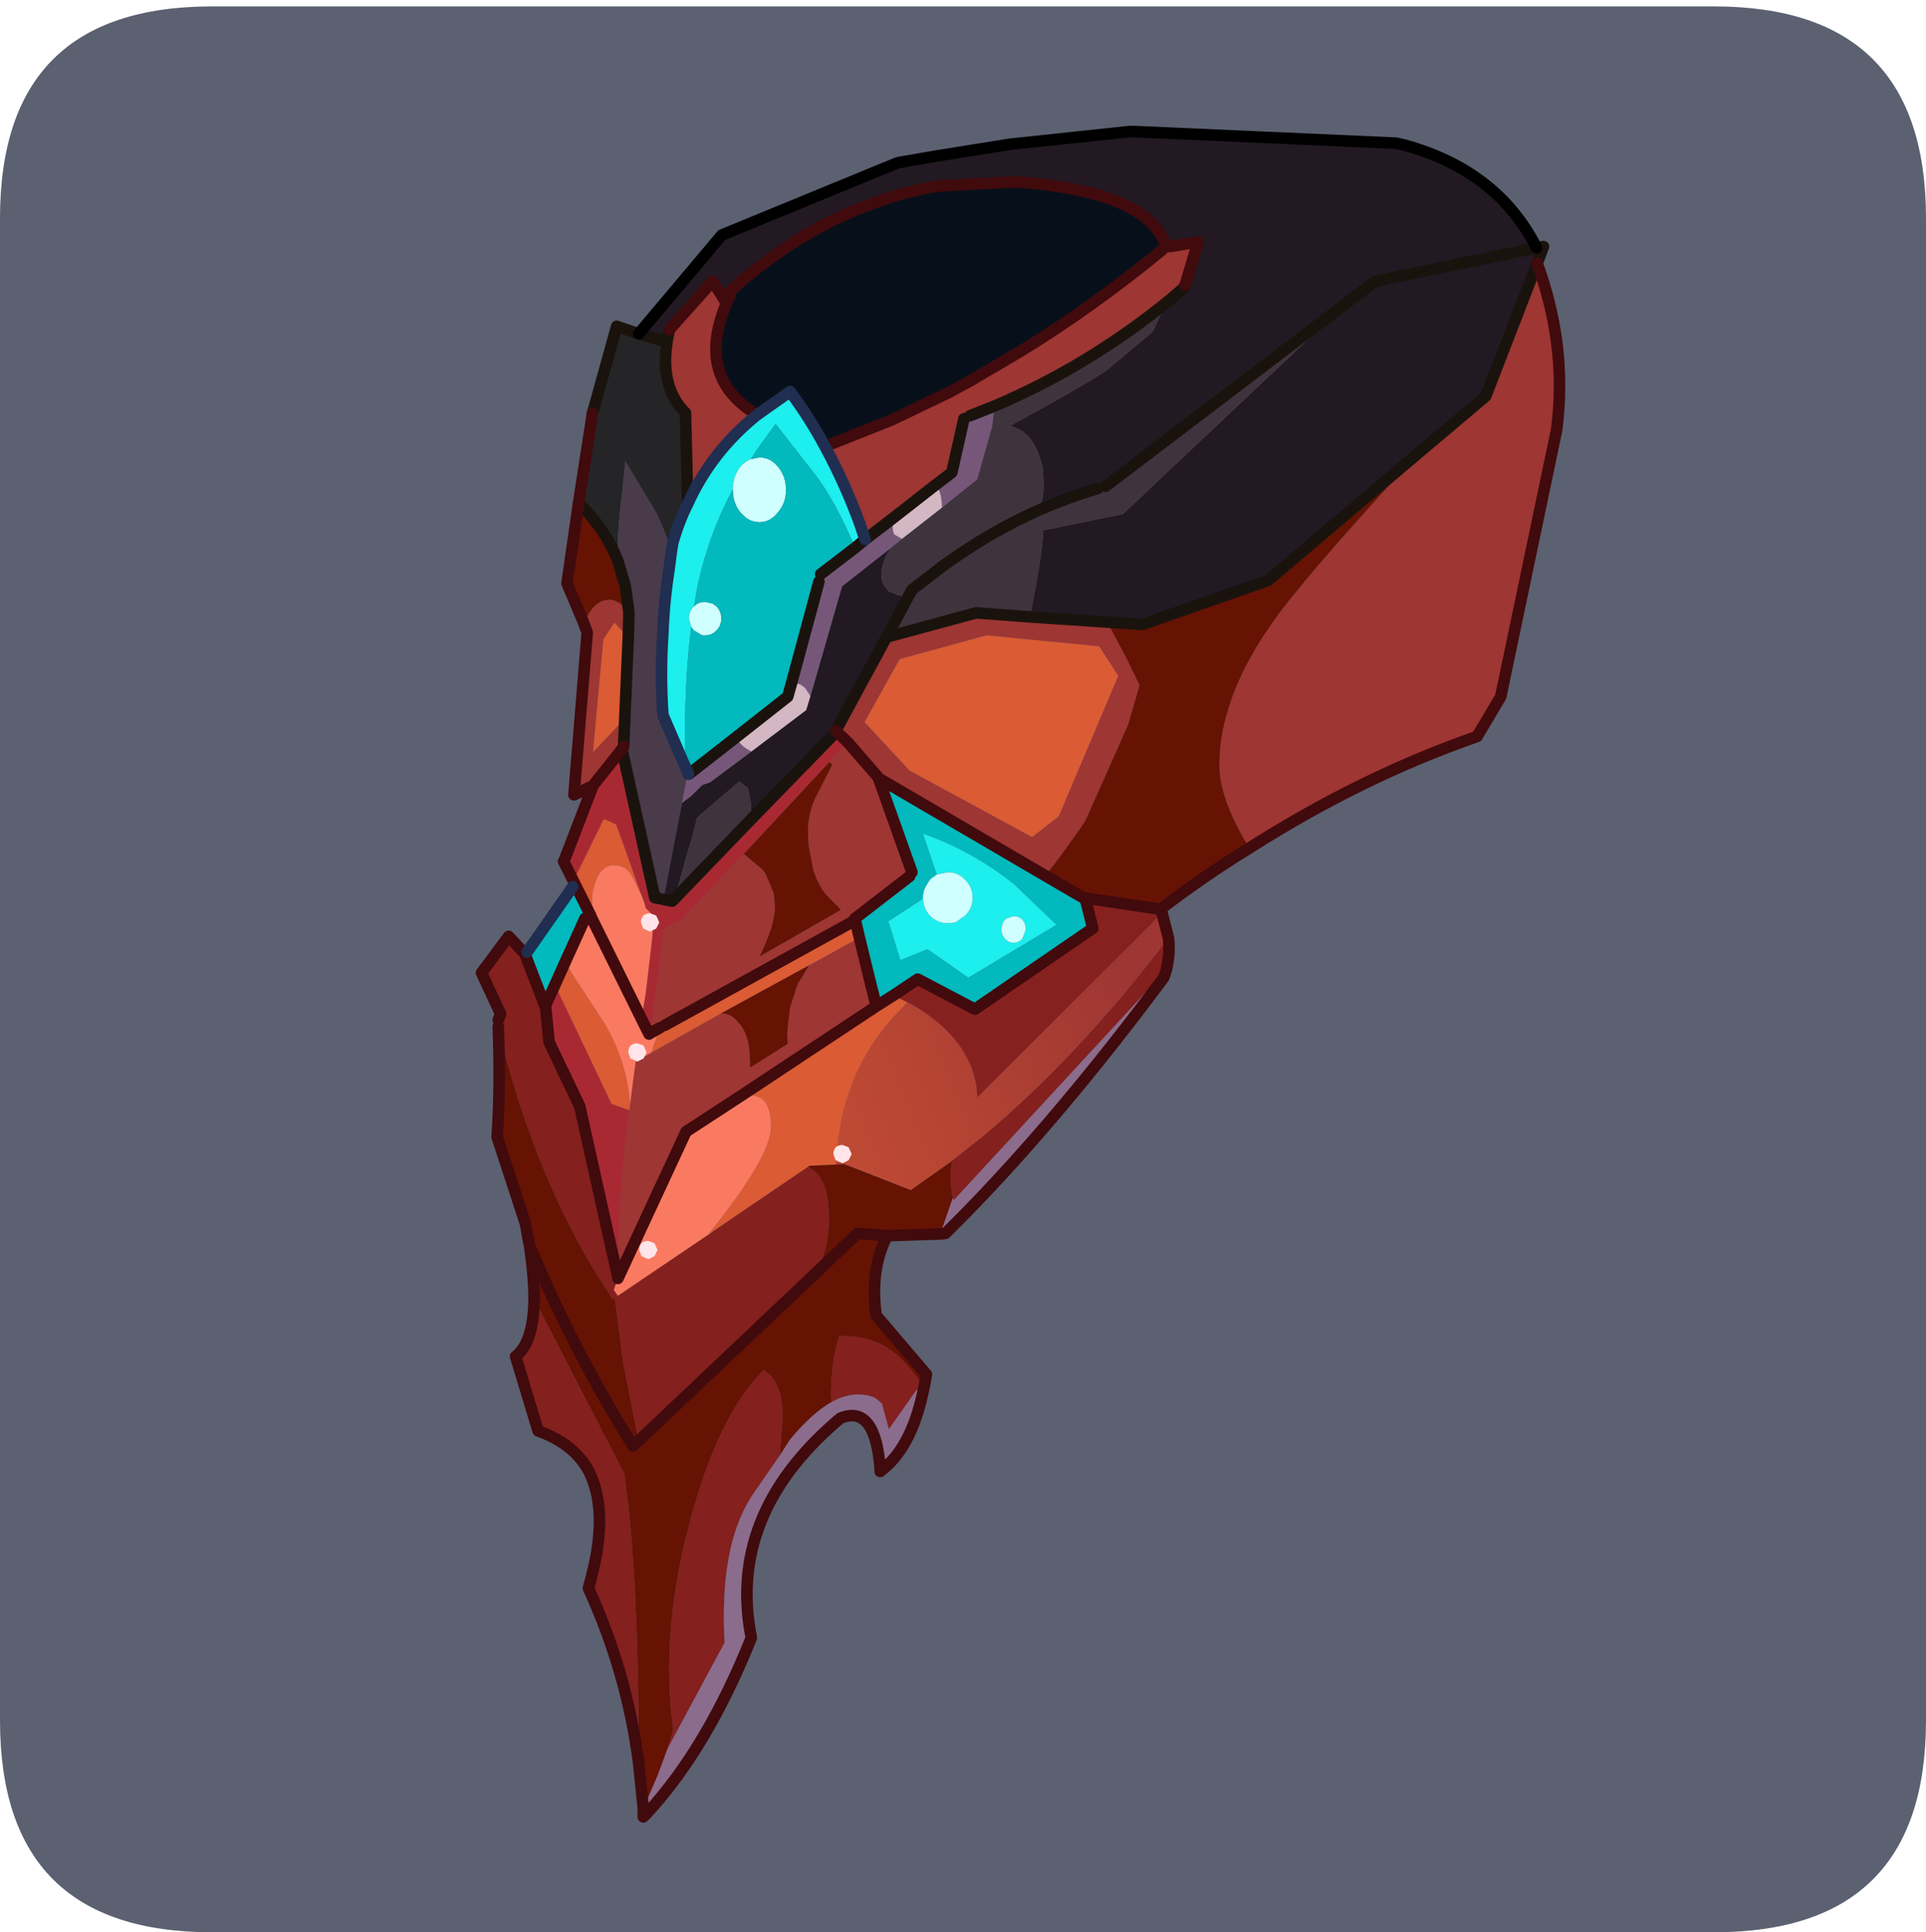 <?xml version="1.0" encoding="UTF-8" standalone="no"?>
<svg xmlns:ffdec="https://www.free-decompiler.com/flash" xmlns:xlink="http://www.w3.org/1999/xlink" ffdec:objectType="frame" height="30.1px" width="30.0px" xmlns="http://www.w3.org/2000/svg">
  <g transform="matrix(1.0, 0.0, 0.0, 1.0, 0.0, 0.0)">
    <use ffdec:characterId="1" height="30.0" transform="matrix(1.0, 0.0, 0.0, 1.0, 0.0, 0.0)" width="30.0" xlink:href="#shape0"/>
    <use ffdec:characterId="9" height="30.0" transform="matrix(1.0, 0.0, 0.0, 1.0, 0.0, 0.1)" width="30.0" xlink:href="#sprite0"/>
  </g>
  <defs>
    <g id="shape0" transform="matrix(1.0, 0.0, 0.0, 1.0, 0.0, 0.0)">
      <path d="M0.0 0.0 L30.0 0.0 30.0 30.0 0.0 30.0 0.0 0.0" fill="#33cc66" fill-opacity="0.0" fill-rule="evenodd" stroke="none"/>
    </g>
    <g id="sprite0" transform="matrix(1.0, 0.0, 0.0, 1.0, 0.0, 0.0)">
      <use ffdec:characterId="2" height="30.0" transform="matrix(1.0, 0.0, 0.0, 1.0, 0.0, 0.0)" width="30.0" xlink:href="#shape1"/>
      <use ffdec:characterId="8" height="146.85" transform="matrix(0.18, 0.0, 0.0, 0.18, 7.41, 1.86)" width="94.3" xlink:href="#sprite1"/>
    </g>
    <g id="shape1" transform="matrix(1.0, 0.0, 0.0, 1.0, 0.0, 0.0)">
      <path d="M26.7 0.0 Q30.0 0.0 30.0 3.3 L30.0 26.7 Q30.0 30.0 26.7 30.0 L3.3 30.0 Q0.0 30.0 0.0 26.7 L0.0 3.3 Q0.0 0.0 3.3 0.0 L26.7 0.0" fill="#5b6171" fill-rule="evenodd" stroke="none"/>
    </g>
    <g id="sprite1" transform="matrix(1.0, 0.0, 0.0, 1.0, 0.5, 0.5)">
      <use ffdec:characterId="3" height="146.85" transform="matrix(1.0, 0.0, 0.0, 1.0, -0.5, -0.5)" width="94.3" xlink:href="#shape2"/>
      <filter id="filter0">
        <feColorMatrix in="SourceGraphic" result="filterResult0" type="matrix" values="0 0 0 0 1.0,0 0 0 0 0.6,0 0 0 0 1.0,0 0 0 1 0"/>
        <feConvolveMatrix divisor="16.0" in="filterResult0" kernelMatrix="1 1 1 1 1 1 1 1 1 1 1 1 1 1 1 1" order="4 4" result="filterResult1"/>
        <feComposite in="SourceGraphic" in2="filterResult1" operator="over" result="filterResult2"/>
      </filter>
      <use ffdec:characterId="5" filter="url(#filter0)" height="1.2" transform="matrix(1.319, 0.0, 0.0, 1.319, 13.8, 67.65)" width="1.2" xlink:href="#button0"/>
      <filter id="filter1">
        <feColorMatrix in="SourceGraphic" result="filterResult3" type="matrix" values="0 0 0 0 1.0,0 0 0 0 0.6,0 0 0 0 1.0,0 0 0 1 0"/>
        <feConvolveMatrix divisor="16.0" in="filterResult3" kernelMatrix="1 1 1 1 1 1 1 1 1 1 1 1 1 1 1 1" order="4 4" result="filterResult4"/>
        <feComposite in="SourceGraphic" in2="filterResult4" operator="over" result="filterResult5"/>
      </filter>
      <use ffdec:characterId="5" filter="url(#filter1)" height="1.2" transform="matrix(1.319, 0.0, 0.0, 1.319, 12.7, 78.9)" width="1.2" xlink:href="#button0"/>
      <filter id="filter2">
        <feColorMatrix in="SourceGraphic" result="filterResult6" type="matrix" values="0 0 0 0 1.0,0 0 0 0 0.6,0 0 0 0 1.0,0 0 0 1 0"/>
        <feConvolveMatrix divisor="16.0" in="filterResult6" kernelMatrix="1 1 1 1 1 1 1 1 1 1 1 1 1 1 1 1" order="4 4" result="filterResult7"/>
        <feComposite in="SourceGraphic" in2="filterResult7" operator="over" result="filterResult8"/>
      </filter>
      <use ffdec:characterId="5" filter="url(#filter2)" height="1.2" transform="matrix(1.319, 0.0, 0.0, 1.319, 13.65, 96.0)" width="1.2" xlink:href="#button0"/>
      <filter id="filter3">
        <feColorMatrix in="SourceGraphic" result="filterResult9" type="matrix" values="0 0 0 0 1.0,0 0 0 0 0.6,0 0 0 0 1.0,0 0 0 1 0"/>
        <feConvolveMatrix divisor="16.0" in="filterResult9" kernelMatrix="1 1 1 1 1 1 1 1 1 1 1 1 1 1 1 1" order="4 4" result="filterResult10"/>
        <feComposite in="SourceGraphic" in2="filterResult10" operator="over" result="filterResult11"/>
      </filter>
      <use ffdec:characterId="5" filter="url(#filter3)" height="1.2" transform="matrix(1.319, 0.0, 0.0, 1.319, 30.45, 87.7)" width="1.2" xlink:href="#button0"/>
      <filter id="filter4">
        <feColorMatrix in="SourceGraphic" result="filterResult12" type="matrix" values="0 0 0 0 0.4,0 0 0 0 1.0,0 0 0 0 1.0,0 0 0 1 0"/>
        <feConvolveMatrix divisor="169.0" in="filterResult12" kernelMatrix="1 1 1 1 1 1 1 1 1 1 1 1 1 1 1 1 1 1 1 1 1 1 1 1 1 1 1 1 1 1 1 1 1 1 1 1 1 1 1 1 1 1 1 1 1 1 1 1 1 1 1 1 1 1 1 1 1 1 1 1 1 1 1 1 1 1 1 1 1 1 1 1 1 1 1 1 1 1 1 1 1 1 1 1 1 1 1 1 1 1 1 1 1 1 1 1 1 1 1 1 1 1 1 1 1 1 1 1 1 1 1 1 1 1 1 1 1 1 1 1 1 1 1 1 1 1 1 1 1 1 1 1 1 1 1 1 1 1 1 1 1 1 1 1 1 1 1 1 1 1 1 1 1 1 1 1 1 1 1 1 1 1 1 1 1 1 1 1 1" order="13 13" result="filterResult13"/>
        <feComposite in="SourceGraphic" in2="filterResult13" operator="over" result="filterResult14"/>
      </filter>
      <use ffdec:characterId="7" filter="url(#filter4)" height="12.45" transform="matrix(1.0, 0.0, 0.0, 1.0, 35.2, 60.75)" width="14.55" xlink:href="#sprite2"/>
    </g>
    <g id="shape2" transform="matrix(1.0, 0.0, 0.0, 1.0, 0.5, 0.5)">
      <path d="M9.6 24.4 L11.7 16.85 13.6 17.5 16.05 18.2 16.05 18.25 Q15.45 22.15 17.65 24.35 L17.85 32.2 Q17.05 33.8 16.55 35.6 L16.45 36.2 15.6 34.05 15.15 33.05 12.45 28.55 12.15 31.45 Q11.8 34.15 11.8 36.05 L11.8 37.15 Q10.7 34.35 8.4 32.15 L9.6 24.4" fill="#252527" fill-rule="evenodd" stroke="none"/>
      <path d="M11.8 37.15 L11.8 36.05 Q11.8 34.15 12.15 31.45 L12.45 28.55 15.15 33.05 15.6 34.05 16.45 36.2 16.25 37.75 Q15.8 40.6 15.7 43.3 15.45 47.0 15.7 50.5 L17.6 54.9 17.9 55.55 17.85 55.6 17.35 58.1 15.75 66.45 15.0 66.3 12.15 53.45 12.3 53.2 12.4 50.8 12.7 43.8 12.75 42.1 12.75 41.55 12.45 39.35 11.8 37.15" fill="#4a3b4b" fill-rule="evenodd" stroke="none"/>
      <path d="M13.6 17.5 L20.8 8.95 36.0 2.7 39.15 2.15 45.7 1.1 56.05 0.0 56.5 0.0 79.1 1.0 79.8 1.15 Q87.9 3.35 91.3 10.05 L91.05 10.1 77.35 12.95 74.9 14.8 77.35 12.95 91.05 10.1 91.35 11.4 86.9 22.9 79.5 29.15 68.05 38.85 57.2 42.65 54.15 42.45 47.45 42.0 Q48.55 36.6 48.6 34.5 L48.65 34.5 55.5 33.1 74.9 14.8 54.0 30.7 53.3 30.9 Q50.75 31.65 48.25 32.75 48.65 31.75 48.65 30.5 L48.55 29.0 48.15 27.75 48.05 27.5 Q47.3 25.9 45.85 25.5 L45.65 25.5 Q51.05 22.6 54.05 20.7 L58.1 17.3 58.65 16.05 59.0 15.45 59.75 14.4 60.8 13.5 60.9 13.25 62.0 9.55 59.55 9.95 59.25 9.85 Q58.85 8.85 58.05 8.0 55.1 4.95 46.15 4.35 L39.6 4.7 Q36.35 5.2 33.25 6.45 27.0 8.8 21.3 14.0 L21.5 14.25 21.2 14.85 20.0 12.95 16.25 17.15 16.05 18.2 13.6 17.5 M35.4 36.05 L35.05 36.65 Q34.6 37.6 34.6 38.35 34.6 38.95 34.9 39.35 L35.2 39.75 36.0 40.1 36.9 40.3 35.05 43.75 30.65 51.85 30.5 52.15 23.25 59.6 23.3 58.65 23.3 58.05 23.05 56.8 22.3 56.25 18.85 59.2 18.65 59.4 18.3 60.85 18.1 61.5 17.9 62.15 16.7 66.4 16.5 66.6 15.75 66.45 17.35 58.1 18.2 57.45 18.9 56.75 19.1 56.55 19.8 56.3 23.35 53.65 28.05 50.1 28.1 50.05 28.45 48.9 31.2 39.35 35.4 36.05" fill="#221923" fill-rule="evenodd" stroke="none"/>
      <path d="M21.2 14.85 L21.5 14.25 21.3 14.0 Q27.0 8.8 33.25 6.45 36.35 5.2 39.6 4.7 L46.15 4.35 Q55.1 4.95 58.05 8.0 58.85 8.85 59.25 9.85 L58.95 10.2 Q52.8 15.25 46.5 19.1 L42.15 21.65 40.5 22.55 35.5 24.95 30.35 27.0 29.8 27.4 Q28.45 24.85 26.7 22.5 L23.8 24.55 23.6 24.35 Q18.55 21.15 21.2 14.85" fill="#07101a" fill-rule="evenodd" stroke="none"/>
      <path d="M91.35 11.4 Q93.8 18.1 93.15 24.8 L93.05 25.75 88.2 48.9 86.15 52.35 Q76.2 55.8 66.45 62.0 63.85 57.8 63.85 54.8 63.85 52.45 64.6 50.05 65.65 46.5 68.3 42.7 70.8 39.05 79.7 29.35 L79.5 29.15 86.9 22.9 91.35 11.4 M9.65 56.6 L8.0 57.4 9.15 43.35 8.75 42.3 9.05 42.15 Q9.75 40.7 10.75 40.55 L11.05 40.5 Q11.85 40.5 12.75 41.55 L12.75 42.1 12.7 43.8 11.5 42.5 10.55 43.95 9.65 53.7 12.4 50.8 12.3 53.2 12.15 53.45 9.65 56.6 M17.85 32.2 L17.65 24.35 Q15.45 22.15 16.05 18.25 L16.05 18.2 16.25 17.15 20.0 12.95 21.2 14.85 Q18.55 21.15 23.6 24.35 L23.8 24.55 Q19.9 27.7 17.85 32.2 M59.55 9.95 L62.0 9.55 60.9 13.25 60.8 13.5 59.75 14.4 59.45 14.65 Q52.5 20.3 44.4 23.75 L42.25 24.6 41.75 24.85 40.7 29.5 39.2 30.65 35.55 33.5 33.2 35.3 32.65 33.7 Q31.4 30.35 29.8 27.4 L30.35 27.0 35.5 24.95 40.5 22.55 42.15 21.65 46.5 19.1 Q52.8 15.25 58.95 10.2 L59.55 9.95 M47.45 42.0 L54.15 42.45 55.75 45.45 56.95 47.9 55.95 51.35 52.3 59.55 51.75 60.4 50.1 62.7 48.8 64.4 34.35 55.95 34.3 55.85 31.7 52.85 34.3 55.85 34.35 55.95 37.25 64.1 37.05 64.45 32.45 68.0 32.3 68.1 32.35 68.25 15.85 77.35 15.45 77.55 14.65 78.0 15.8 68.95 17.3 68.25 22.7 62.5 23.1 62.85 24.3 63.85 24.6 64.25 25.3 65.95 25.4 67.0 Q25.4 68.7 24.05 71.4 L31.1 67.35 29.7 65.9 Q29.05 65.0 28.7 63.85 L28.3 61.75 28.25 60.55 Q28.25 59.15 28.8 57.85 L30.35 54.8 30.1 54.55 31.7 52.85 30.7 51.9 30.65 51.85 35.05 43.75 42.8 41.65 47.45 42.0 M55.1 47.1 L53.45 44.55 43.7 43.6 36.2 45.65 33.15 51.1 37.05 55.3 47.65 61.05 49.95 59.25 55.1 47.1 M34.15 75.7 L22.6 83.35 17.7 86.55 11.85 99.15 11.8 99.1 11.85 97.05 Q11.95 92.5 12.4 88.0 L12.45 87.7 12.5 87.15 12.75 85.15 12.8 84.7 12.85 84.25 13.2 81.5 13.35 80.45 14.7 79.7 20.75 76.3 21.15 76.35 Q21.7 76.5 22.1 76.95 L22.45 77.35 Q23.05 78.2 23.2 79.6 L23.2 79.65 23.25 80.75 23.25 81.0 26.5 78.95 26.45 78.0 26.5 77.45 26.7 75.8 27.35 73.8 28.35 72.15 32.7 69.75 33.8 74.25 33.85 74.4 34.15 75.7" fill="#9e3633" fill-rule="evenodd" stroke="none"/>
      <path d="M16.45 36.2 L16.55 35.6 Q17.05 33.8 17.85 32.2 19.9 27.7 23.8 24.55 L26.7 22.5 Q28.45 24.85 29.8 27.4 31.4 30.35 32.65 33.7 L33.2 35.3 32.35 36.0 31.5 34.15 Q30.2 31.45 29.0 29.85 L25.45 25.3 24.1 27.15 23.9 27.45 23.3 28.35 Q22.8 28.55 22.4 29.0 21.75 29.85 21.75 30.95 19.95 34.35 19.05 37.85 18.65 39.3 18.4 41.1 L18.35 41.1 Q17.95 41.55 17.95 42.15 L18.15 42.85 Q17.6 47.05 17.6 52.7 L17.6 54.9 15.7 50.5 Q15.45 47.0 15.7 43.3 15.8 40.6 16.25 37.75 L16.45 36.2" fill="#1deeee" fill-rule="evenodd" stroke="none"/>
      <path d="M23.3 28.35 L23.8 28.25 24.05 28.2 Q25.0 28.2 25.65 29.0 26.35 29.85 26.35 31.0 26.35 32.15 25.65 32.95 25.0 33.8 24.05 33.8 23.2 33.8 22.6 33.15 L22.4 32.95 Q21.75 32.15 21.75 31.0 L21.75 30.95 Q21.75 29.85 22.4 29.0 22.8 28.55 23.3 28.35 M18.4 41.1 Q18.75 40.7 19.35 40.7 L20.0 40.85 20.35 41.1 Q20.75 41.55 20.75 42.15 20.75 42.75 20.35 43.15 19.95 43.6 19.35 43.6 L19.1 43.6 18.35 43.15 18.15 42.85 17.95 42.15 Q17.95 41.55 18.35 41.1 L18.4 41.1" fill="#cfffff" fill-rule="evenodd" stroke="none"/>
      <path d="M3.75 71.15 L3.95 71.0 7.9 65.35 8.15 65.25 9.45 67.85 8.95 68.1 7.25 71.85 6.35 73.85 5.5 75.7 3.75 71.15 M21.75 30.95 L21.75 31.0 Q21.75 32.15 22.4 32.95 L22.6 33.15 Q23.2 33.8 24.05 33.8 25.0 33.8 25.65 32.95 26.35 32.15 26.35 31.0 26.35 29.85 25.65 29.0 25.0 28.2 24.05 28.2 L23.8 28.25 23.3 28.35 23.9 27.45 24.1 27.15 25.45 25.3 29.0 29.85 Q30.2 31.45 31.5 34.15 L32.35 36.0 29.35 38.3 29.2 38.95 26.85 47.65 26.5 48.9 22.05 52.4 17.95 55.6 17.9 55.55 17.6 54.9 17.6 52.7 Q17.6 47.05 18.15 42.85 L18.35 43.15 19.1 43.6 19.35 43.6 Q19.95 43.6 20.35 43.15 20.75 42.75 20.75 42.15 20.75 41.55 20.35 41.1 L20.0 40.85 19.35 40.7 Q18.75 40.7 18.4 41.1 18.65 39.3 19.05 37.85 19.95 34.35 21.75 30.95 M34.35 55.95 L48.8 64.4 52.05 66.3 52.25 66.4 52.9 68.95 42.7 75.95 37.75 73.35 35.65 74.75 34.15 75.7 33.85 74.4 33.8 74.25 32.7 69.75 32.35 68.25 32.4 68.15 32.45 68.0 37.05 64.45 37.25 64.1 34.35 55.95 M49.75 68.65 L46.1 65.15 Q42.55 62.3 38.2 60.75 L39.4 64.3 38.9 64.65 38.8 64.75 38.5 65.25 Q38.2 65.7 38.2 66.3 L38.2 66.4 35.2 68.35 35.25 68.45 36.25 71.7 38.6 70.75 42.1 73.2 42.15 73.2 49.75 68.65" fill="#02b9bd" fill-rule="evenodd" stroke="none"/>
      <path d="M8.15 65.25 L7.95 64.85 10.25 60.15 10.55 59.5 10.75 59.55 11.65 59.95 12.25 61.6 13.85 66.1 13.05 64.5 Q12.55 63.5 11.45 63.5 L11.3 63.5 Q10.0 63.65 9.6 66.0 L9.5 68.0 9.5 68.1 8.95 68.1 9.45 67.85 8.15 65.25 M42.25 24.6 L42.2 24.65 41.75 24.85 42.25 24.6 M55.1 47.1 L49.95 59.25 47.65 61.05 37.05 55.3 33.15 51.1 36.2 45.65 43.7 43.6 53.45 44.55 55.1 47.1 M34.15 75.7 L35.65 74.75 36.85 75.35 35.45 76.85 Q33.55 79.05 32.45 81.5 30.9 84.95 30.7 89.25 L30.7 89.4 28.4 89.5 28.25 89.6 20.3 95.0 19.65 95.4 Q25.05 88.7 25.05 86.1 25.05 84.3 24.25 83.7 23.75 83.35 22.6 83.35 L34.15 75.7 M32.7 69.75 L28.35 72.15 20.75 76.3 14.7 79.7 14.95 78.95 15.1 78.55 15.45 77.55 15.85 77.35 32.35 68.25 32.7 69.75 M12.85 84.25 L12.8 84.7 11.25 84.15 6.35 73.85 7.25 71.85 8.05 73.2 10.6 77.1 Q12.65 80.55 12.85 84.25 M12.7 43.8 L12.4 50.8 9.65 53.7 10.55 43.95 11.5 42.5 12.7 43.8 M9.45 67.85 L9.5 68.0 9.45 67.85" fill="#db5b34" fill-rule="evenodd" stroke="none"/>
      <path d="M17.95 55.6 L22.05 52.4 Q22.3 53.05 23.1 53.5 L23.35 53.65 19.8 56.3 19.1 56.55 18.9 56.75 18.2 57.45 17.35 58.1 17.85 55.6 17.9 55.6 17.95 55.6 M26.85 47.65 L29.2 38.95 29.35 38.3 32.35 36.0 33.2 35.3 35.55 33.5 35.6 34.5 35.7 34.85 36.4 35.25 35.4 36.05 31.2 39.35 28.45 48.9 28.4 48.75 28.0 48.15 27.6 47.85 26.85 47.65 M39.2 30.65 L40.7 29.5 41.75 24.85 42.2 24.65 42.25 24.6 44.4 23.75 44.2 25.5 42.9 30.1 39.85 32.55 Q39.8 31.15 39.4 30.75 L39.2 30.65" fill="#765779" fill-rule="evenodd" stroke="none"/>
      <path d="M22.05 52.4 L26.5 48.9 26.85 47.65 27.6 47.85 28.0 48.15 28.4 48.75 28.45 48.9 28.1 50.05 28.05 50.1 23.35 53.65 23.1 53.5 Q22.3 53.05 22.05 52.4 M39.2 30.65 L39.4 30.75 Q39.8 31.15 39.85 32.55 L36.4 35.25 35.7 34.85 35.6 34.5 35.55 33.5 39.2 30.65" fill="#d3b7c2" fill-rule="evenodd" stroke="none"/>
      <path d="M59.75 14.4 L59.0 15.45 58.65 16.05 58.1 17.3 54.05 20.7 Q51.05 22.6 45.65 25.5 L45.85 25.5 Q47.3 25.9 48.05 27.5 L48.15 27.75 48.55 29.0 48.65 30.5 Q48.65 31.75 48.25 32.75 50.75 31.65 53.3 30.9 L54.0 30.7 74.9 14.8 55.5 33.1 48.65 34.5 48.6 34.5 Q48.55 36.6 47.45 42.0 L42.8 41.65 35.05 43.75 36.9 40.3 36.0 40.1 35.2 39.75 34.9 39.35 Q34.6 38.95 34.6 38.35 34.6 37.6 35.05 36.65 L35.4 36.05 36.4 35.25 39.85 32.55 42.9 30.1 44.2 25.5 44.4 23.75 Q52.5 20.3 59.45 14.65 L59.75 14.4 M48.25 32.75 Q43.95 34.65 39.85 37.65 L39.4 38.0 37.25 39.65 36.9 40.3 37.25 39.65 39.4 38.0 39.85 37.65 Q43.95 34.65 48.25 32.75 M16.7 66.4 L17.9 62.15 18.1 61.5 18.3 60.85 18.65 59.4 18.85 59.2 22.3 56.25 23.05 56.8 23.3 58.05 23.3 58.65 23.25 59.6 16.7 66.4" fill="#3f343d" fill-rule="evenodd" stroke="none"/>
      <path d="M66.45 62.0 Q62.55 64.4 58.75 67.3 L52.05 66.3 48.8 64.4 50.1 62.7 51.75 60.4 52.3 59.55 55.95 51.35 56.95 47.9 55.75 45.45 54.15 42.45 57.2 42.65 68.05 38.85 79.5 29.15 79.7 29.35 Q70.8 39.05 68.3 42.7 65.65 46.5 64.6 50.05 63.85 52.45 63.85 54.8 63.85 57.8 66.45 62.0 M39.7 95.4 L35.1 95.55 Q33.6 98.5 34.15 102.45 L38.5 107.55 38.3 108.65 38.05 108.3 Q36.8 106.55 35.65 105.65 33.9 104.25 31.35 104.25 L30.95 104.25 Q30.55 105.5 30.4 106.9 30.25 108.1 30.25 109.4 L30.3 109.95 Q28.6 110.9 26.7 113.2 L25.8 114.6 26.05 111.3 Q26.05 109.35 25.45 108.3 25.05 107.55 24.4 107.2 22.6 109.0 21.15 111.85 19.85 114.35 18.8 117.7 15.45 128.4 16.5 137.55 L16.6 138.35 16.1 139.95 15.25 142.25 14.0 145.15 14.35 145.5 14.0 145.85 14.0 145.15 13.9 144.1 13.6 141.2 Q13.6 127.65 12.75 119.4 L12.4 116.5 12.4 116.25 4.55 101.05 Q4.55 99.05 4.15 96.35 L4.05 95.9 3.8 94.5 1.35 87.0 Q1.65 82.75 1.45 77.45 4.2 89.1 9.55 98.2 L11.35 101.05 11.55 100.95 12.25 106.45 13.6 113.3 28.7 99.0 29.25 98.05 Q30.05 96.45 30.05 94.1 30.05 91.75 29.4 90.7 29.05 90.05 28.25 89.6 L28.4 89.5 30.7 89.4 31.4 89.35 37.15 91.6 40.75 89.05 Q40.6 89.75 40.6 90.65 L40.7 91.85 40.8 92.25 39.7 95.4 M8.75 42.3 L7.4 39.1 8.4 32.15 Q10.7 34.35 11.8 37.15 L12.45 39.35 12.75 41.55 Q11.85 40.5 11.05 40.5 L10.75 40.55 Q9.75 40.7 9.05 42.15 L8.75 42.3 M28.35 72.15 L27.35 73.8 26.7 75.8 26.5 77.45 26.45 78.0 26.5 78.95 23.25 81.0 23.25 80.75 23.2 79.65 23.2 79.6 Q23.05 78.2 22.45 77.35 L22.1 76.95 Q21.7 76.5 21.15 76.35 L20.75 76.3 28.35 72.15 M30.1 54.55 L30.35 54.8 28.8 57.85 Q28.25 59.15 28.25 60.55 L28.3 61.75 28.7 63.85 Q29.05 65.0 29.7 65.9 L31.1 67.35 24.05 71.4 Q25.4 68.7 25.4 67.0 L25.3 65.95 24.6 64.25 24.3 63.85 23.1 62.85 22.7 62.5 30.1 54.55 M35.1 95.55 L32.55 95.35 28.7 99.0 32.55 95.35 35.1 95.55 M13.05 113.65 Q10.45 109.5 8.25 105.2 6.0 100.85 4.15 96.35 6.0 100.85 8.25 105.2 10.45 109.5 13.05 113.65 L13.1 113.75 13.6 113.3 13.05 113.65" fill="#661304" fill-rule="evenodd" stroke="none"/>
      <path d="M58.75 67.3 L58.9 67.65 42.9 83.6 Q42.8 80.4 40.3 77.85 38.85 76.4 36.85 75.35 L35.65 74.75 37.75 73.35 42.7 75.95 52.9 68.95 52.25 66.4 52.05 66.3 58.75 67.3" fill="#87211f" fill-rule="evenodd" stroke="none"/>
      <path d="M58.9 67.65 L59.45 69.8 Q51.65 80.05 43.4 86.95 L40.75 89.05 37.15 91.6 31.4 89.35 30.7 89.25 Q30.9 84.95 32.45 81.5 33.55 79.05 35.45 76.85 L36.85 75.35 Q38.85 76.4 40.3 77.85 42.8 80.4 42.9 83.6 L58.9 67.65" fill="url(#gradient0)" fill-rule="evenodd" stroke="none"/>
      <path d="M59.45 69.8 Q59.6 71.2 59.25 72.6 L59.05 73.2 58.85 73.0 40.85 92.5 40.8 92.25 40.7 91.85 40.6 90.65 Q40.6 89.75 40.75 89.05 L43.4 86.95 Q51.65 80.05 59.45 69.8 M38.3 108.65 L38.2 109.1 37.65 108.9 35.25 112.3 34.65 110.1 34.15 109.65 Q33.55 109.3 32.55 109.3 31.45 109.3 30.3 109.95 L30.25 109.4 Q30.25 108.1 30.4 106.9 30.55 105.5 30.95 104.25 L31.35 104.25 Q33.9 104.25 35.65 105.65 36.8 106.55 38.05 108.3 L38.3 108.65 M13.6 141.2 Q12.6 133.4 9.25 126.05 10.45 121.95 10.15 119.05 9.95 117.05 9.1 115.6 7.75 113.45 4.9 112.45 L2.95 106.0 Q4.5 104.8 4.55 101.05 L12.4 116.25 12.4 116.5 12.75 119.4 Q13.6 127.65 13.6 141.2 M1.45 77.45 L1.45 77.0 1.45 76.9 1.65 76.35 0.0 72.8 2.35 69.65 3.75 71.15 5.5 75.7 5.55 75.75 5.85 78.8 8.5 84.35 11.35 97.15 11.8 99.1 11.8 99.25 11.45 100.25 11.8 100.75 20.3 95.0 28.25 89.6 Q29.05 90.05 29.4 90.7 30.05 91.75 30.05 94.1 30.05 96.45 29.25 98.05 L28.7 99.0 13.6 113.3 12.25 106.45 11.55 100.95 11.35 101.05 9.55 98.2 Q4.2 89.1 1.45 77.45 M16.1 139.95 L16.6 138.35 16.5 137.55 Q15.45 128.4 18.8 117.7 19.85 114.35 21.15 111.85 22.6 109.0 24.4 107.2 25.05 107.55 25.45 108.3 26.05 109.35 26.05 111.3 L25.8 114.6 23.65 117.7 Q20.7 121.85 21.0 129.95 L21.05 130.75 16.1 139.95" fill="#84201e" fill-rule="evenodd" stroke="none"/>
      <path d="M59.05 73.2 Q50.05 85.3 41.6 93.9 L40.15 95.35 39.7 95.4 40.8 92.25 40.85 92.5 58.85 73.0 59.05 73.2 M38.2 109.1 Q37.15 114.0 34.5 115.95 L34.5 115.8 Q34.1 110.1 31.05 111.35 L30.7 111.65 Q21.25 119.8 23.35 130.35 19.55 139.85 14.35 145.5 L14.0 145.15 15.25 142.25 16.1 139.95 21.05 130.75 21.0 129.95 Q20.7 121.85 23.65 117.7 L25.8 114.6 26.7 113.2 Q28.6 110.9 30.3 109.95 31.45 109.3 32.55 109.3 33.55 109.3 34.15 109.65 L34.65 110.1 35.25 112.3 37.65 108.9 38.2 109.1" fill="#8b6c8c" fill-rule="evenodd" stroke="none"/>
      <path d="M7.95 64.85 L7.1 63.15 7.15 63.1 9.65 56.6 12.15 53.45 15.0 66.3 15.75 66.45 16.5 66.6 16.7 66.4 23.25 59.6 30.5 52.15 30.7 51.9 31.7 52.85 30.1 54.55 22.7 62.5 17.3 68.25 15.8 68.95 14.65 78.0 14.5 78.1 13.85 76.8 14.2 74.6 14.4 72.95 14.75 69.95 14.8 69.4 14.85 67.85 14.2 67.2 14.15 66.95 13.85 66.1 12.25 61.6 11.65 59.95 10.75 59.55 10.55 59.5 10.25 60.15 7.95 64.85 M12.8 84.7 L12.75 85.15 12.5 87.15 12.45 87.7 12.4 88.0 Q11.95 92.5 11.85 97.05 L11.35 97.15 8.5 84.35 5.85 78.8 5.55 75.75 5.5 75.7 6.35 73.85 11.25 84.15 12.8 84.7" fill="#a92933" fill-rule="evenodd" stroke="none"/>
      <path d="M22.6 83.35 Q23.75 83.35 24.25 83.7 25.05 84.3 25.05 86.1 25.05 88.7 19.65 95.4 L20.3 95.0 11.8 100.75 11.45 100.25 11.8 99.25 11.85 99.15 17.7 86.55 22.6 83.35 M14.7 79.7 L13.35 80.45 13.2 81.5 12.85 84.25 Q12.65 80.55 10.6 77.1 L8.05 73.2 7.25 71.85 8.95 68.1 9.5 68.1 9.5 68.0 9.6 66.0 Q10.0 63.65 11.3 63.5 L11.45 63.5 Q12.55 63.5 13.05 64.5 L13.85 66.1 14.15 66.95 14.2 67.2 14.85 67.85 14.8 69.4 14.75 69.95 14.4 72.95 14.2 74.6 13.85 76.8 14.5 78.1 14.65 78.0 15.45 77.55 15.1 78.55 14.95 78.95 14.7 79.7 M13.85 76.8 L9.5 68.0 13.85 76.8" fill="#fa7a61" fill-rule="evenodd" stroke="none"/>
      <path d="M30.7 89.4 L30.7 89.25 31.4 89.35 30.7 89.4" fill="url(#gradient1)" fill-rule="evenodd" stroke="none"/>
      <path d="M9.6 24.4 L11.7 16.85 13.6 17.5 16.05 18.2 16.25 17.15 M91.3 10.05 L91.9 9.95 91.35 11.4 86.9 22.9 79.5 29.15 68.05 38.85 57.2 42.65 54.15 42.45 47.45 42.0 42.8 41.65 35.05 43.75 30.65 51.85 30.5 52.15 23.25 59.6 16.7 66.4 16.5 66.6 15.75 66.45 15.0 66.3 12.15 53.45 M17.85 32.2 L17.65 24.35 Q15.45 22.15 16.05 18.25 L16.05 18.2 M60.9 13.25 L60.8 13.5 59.75 14.4 59.45 14.65 Q52.5 20.3 44.4 23.75 L42.25 24.6 M48.25 32.75 Q50.75 31.65 53.3 30.9 M54.0 30.7 L74.9 14.8 77.35 12.95 91.05 10.1 91.3 10.05 M17.95 55.6 L22.05 52.4 26.5 48.9 26.85 47.65 29.2 38.95 M29.35 38.3 L32.35 36.0 33.2 35.3 35.55 33.5 39.2 30.65 40.7 29.5 41.75 24.85 M36.9 40.3 L37.25 39.65 39.4 38.0 39.85 37.65 Q43.95 34.65 48.25 32.75 M35.05 43.75 L36.9 40.3 M17.9 55.6 L17.95 55.6 M12.75 41.55 L12.75 42.1 12.7 43.8 12.4 50.8 12.3 53.2 M12.75 41.55 L12.45 39.35 11.8 37.15 Q10.7 34.35 8.4 32.15" fill="none" stroke="#1a130d" stroke-linecap="round" stroke-linejoin="round" stroke-width="1.0"/>
      <path d="M91.35 11.4 Q93.8 18.1 93.15 24.8 L93.05 25.75 88.2 48.9 86.15 52.35 Q76.2 55.8 66.45 62.0 62.55 64.4 58.75 67.3 L58.9 67.65 59.45 69.8 Q59.6 71.2 59.25 72.6 L59.05 73.2 Q50.05 85.3 41.6 93.9 L40.15 95.35 39.7 95.4 35.1 95.55 Q33.6 98.5 34.15 102.45 L38.5 107.55 38.3 108.65 38.2 109.1 Q37.15 114.0 34.5 115.95 L34.5 115.8 Q34.1 110.1 31.05 111.35 L30.7 111.65 Q21.25 119.8 23.35 130.35 19.55 139.85 14.35 145.5 L14.0 145.85 14.0 145.15 13.9 144.1 13.6 141.2 Q12.6 133.4 9.25 126.05 10.45 121.95 10.15 119.05 9.95 117.05 9.1 115.6 7.75 113.45 4.9 112.45 L2.95 106.0 Q4.5 104.8 4.55 101.05 4.55 99.05 4.15 96.35 L4.05 95.9 3.8 94.5 1.35 87.0 Q1.65 82.75 1.45 77.45 M1.45 76.9 L1.65 76.35 0.0 72.8 2.35 69.65 3.75 71.15 5.5 75.7 5.55 75.75 5.85 78.8 8.5 84.35 11.35 97.15 11.8 99.1 11.8 99.25 11.85 99.15 17.7 86.55 22.6 83.35 34.15 75.7 33.85 74.4 M8.15 65.25 L7.95 64.85 7.1 63.15 7.15 63.1 9.65 56.6 8.0 57.4 9.15 43.35 8.75 42.3 7.4 39.1 8.4 32.15 9.6 24.4 M16.25 17.15 L20.0 12.95 21.2 14.85 21.5 14.25 M21.3 14.0 Q27.0 8.8 33.25 6.45 36.35 5.2 39.6 4.7 L46.15 4.35 Q55.1 4.95 58.05 8.0 58.85 8.85 59.25 9.85 L59.55 9.95 62.0 9.55 60.9 13.25 M30.35 27.0 L35.5 24.95 40.5 22.55 42.15 21.65 46.5 19.1 Q52.8 15.25 58.95 10.2 M21.2 14.85 Q18.55 21.15 23.6 24.35 M30.65 51.85 L30.7 51.9 31.7 52.85 34.3 55.85 34.35 55.95 48.8 64.4 52.05 66.3 58.75 67.3 M35.65 74.75 L37.75 73.35 42.7 75.95 52.9 68.95 52.25 66.4 52.05 66.3 M37.25 64.1 L34.35 55.95 M35.65 74.75 L34.15 75.7 M33.8 74.25 L32.7 69.75 32.35 68.25 32.3 68.1 32.45 68.0 37.05 64.45 M14.65 78.0 L15.45 77.55 M15.85 77.35 L32.35 68.25 32.4 68.15 32.45 68.0 M12.3 53.2 L12.15 53.45 9.65 56.6 M13.85 76.8 L14.5 78.1 14.65 78.0 M6.35 73.85 L7.25 71.85 8.95 68.1 M9.45 67.85 L8.15 65.25 M9.5 68.0 L9.45 67.85 M6.35 73.85 L5.5 75.7 M9.5 68.0 L13.85 76.8 M28.7 99.0 L32.55 95.35 35.1 95.55 M13.6 113.3 L28.7 99.0 M4.15 96.35 Q6.0 100.85 8.25 105.2 10.45 109.5 13.05 113.65 L13.1 113.75 13.6 113.3" fill="none" stroke="#410a0d" stroke-linecap="round" stroke-linejoin="round" stroke-width="1.0"/>
      <path d="M3.95 71.0 L7.9 65.35 M16.45 36.2 L16.55 35.6 Q17.05 33.8 17.85 32.2 19.9 27.7 23.8 24.55 L26.7 22.5 Q28.45 24.85 29.8 27.4 31.4 30.35 32.65 33.7 L33.2 35.3 M17.6 54.9 L17.9 55.55 17.9 55.6 M16.45 36.2 L16.25 37.75 Q15.8 40.6 15.7 43.3 15.45 47.0 15.7 50.5 L17.6 54.9" fill="none" stroke="#202e51" stroke-linecap="round" stroke-linejoin="round" stroke-width="1.0"/>
      <path d="M13.6 17.5 L20.8 8.95 36.0 2.7 39.15 2.15 45.7 1.1 56.05 0.0 56.5 0.0 79.1 1.0 79.8 1.15 Q87.9 3.35 91.3 10.05" fill="none" stroke="#000000" stroke-linecap="round" stroke-linejoin="round" stroke-width="1.0"/>
    </g>
    <linearGradient gradientTransform="matrix(-0.029, 0.012, -0.371, -0.927, 121.7, 306.8)" gradientUnits="userSpaceOnUse" id="gradient0" spreadMethod="pad" x1="-819.2" x2="819.2">
      <stop offset="0.0" stop-color="#9e3633"/>
      <stop offset="1.0" stop-color="#db5b34"/>
    </linearGradient>
    <linearGradient gradientTransform="matrix(-0.014, 0.003, -0.237, -0.968, 97.85, 340.2)" gradientUnits="userSpaceOnUse" id="gradient1" spreadMethod="pad" x1="-819.2" x2="819.2">
      <stop offset="0.0" stop-color="#83201e"/>
      <stop offset="1.0" stop-color="#cf2d38"/>
    </linearGradient>
    <g id="button0" transform="matrix(1.0, 0.0, 0.0, 1.0, 0.0, 0.0)">
      <use ffdec:characterId="4" height="1.2" transform="matrix(1.0, 0.0, 0.0, 1.0, 0.0, 0.0)" width="1.2" xlink:href="#shape3"/>
    </g>
    <g id="shape3" transform="matrix(1.0, 0.0, 0.0, 1.0, 0.0, 0.0)">
      <path d="M1.0 1.0 L0.6 1.2 0.15 1.0 0.0 0.6 Q0.0 0.35 0.15 0.15 0.35 0.0 0.6 0.0 L1.0 0.15 1.2 0.6 1.0 1.0" fill="#ffe5e9" fill-rule="evenodd" stroke="none"/>
    </g>
    <g id="sprite2" transform="matrix(1.0, 0.0, 0.0, 1.0, 0.0, 0.0)">
      <use ffdec:characterId="6" height="12.45" transform="matrix(1.0, 0.0, 0.0, 1.0, 0.0, 0.0)" width="14.55" xlink:href="#shape4"/>
    </g>
    <g id="shape4" transform="matrix(1.0, 0.0, 0.0, 1.0, 0.0, 0.0)">
      <path d="M4.2 3.55 L3.0 0.0 Q7.35 1.55 10.9 4.4 L14.55 7.9 6.95 12.45 6.9 12.45 3.4 10.0 1.05 10.95 0.05 7.7 0.0 7.6 3.0 5.65 Q3.05 6.5 3.6 7.1 4.15 7.65 4.9 7.75 L5.15 7.75 5.8 7.7 6.65 7.1 Q7.3 6.45 7.3 5.55 7.3 4.65 6.65 4.0 6.05 3.35 5.15 3.35 L4.2 3.55 M11.9 8.3 Q11.9 7.8 11.6 7.45 11.3 7.15 10.85 7.15 L10.25 7.35 10.1 7.45 Q9.8 7.8 9.8 8.3 9.8 8.75 10.05 9.05 L10.1 9.1 Q10.4 9.45 10.85 9.45 11.3 9.45 11.6 9.1 L11.9 8.3" fill="#1deeee" fill-rule="evenodd" stroke="none"/>
      <path d="M4.2 3.55 L5.15 3.35 Q6.05 3.35 6.65 4.0 7.3 4.65 7.3 5.55 7.3 6.45 6.65 7.1 L5.8 7.7 5.15 7.75 4.9 7.75 Q4.15 7.65 3.6 7.1 3.05 6.5 3.0 5.65 L3.0 5.55 Q3.0 4.95 3.3 4.5 L3.6 4.0 3.7 3.9 4.2 3.55 M11.9 8.3 L11.6 9.1 Q11.3 9.45 10.85 9.45 10.4 9.45 10.1 9.1 L10.05 9.05 Q9.8 8.75 9.8 8.3 9.8 7.8 10.1 7.45 L10.25 7.35 10.85 7.15 Q11.3 7.15 11.6 7.45 11.9 7.8 11.9 8.3" fill="#cfffff" fill-rule="evenodd" stroke="none"/>
    </g>
  </defs>
</svg>

